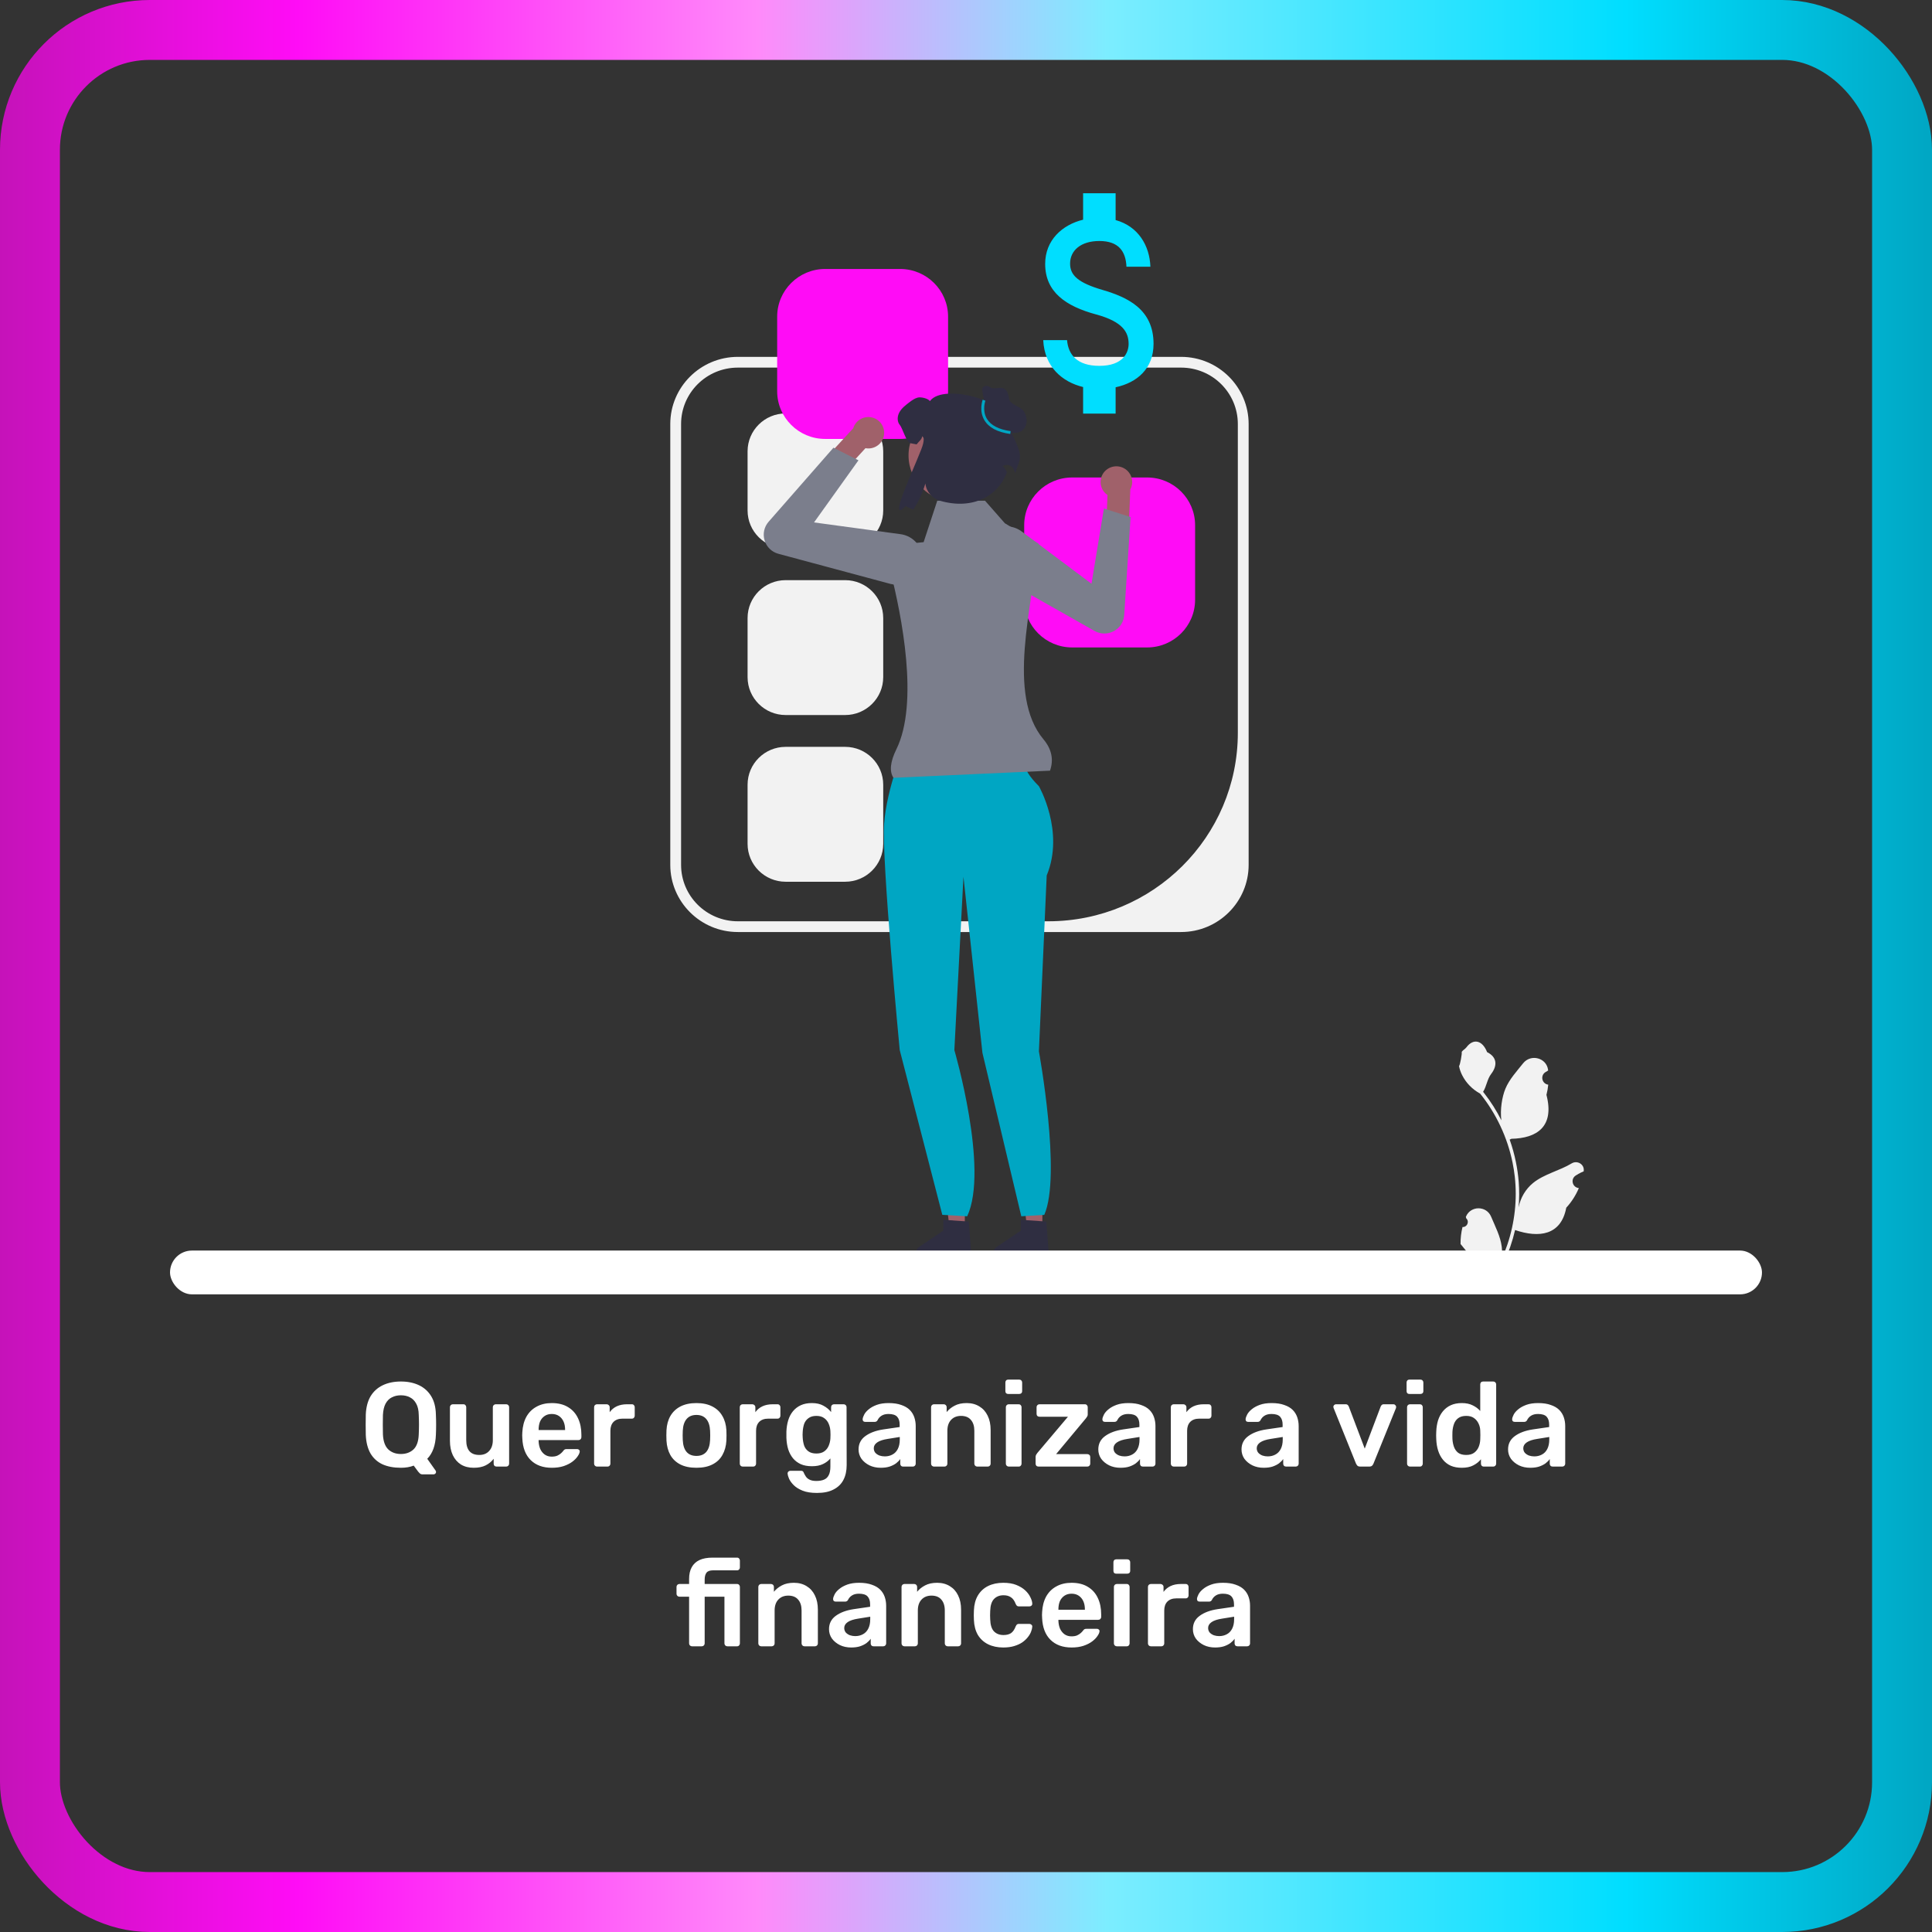 <svg width="258" height="258" viewBox="0 0 258 258" fill="none" xmlns="http://www.w3.org/2000/svg">
<rect x="0" y="0" width="258" height="258" fill="#333333" stroke="none"/>
<g clip-path="url(#clip0_2247_718)">
<path d="M157.722 124.463H98.532C93.556 124.463 89.509 120.438 89.509 115.491V56.628C89.509 51.681 93.556 47.655 98.532 47.655H157.722C162.697 47.655 166.744 51.681 166.744 56.628V115.491C166.744 120.438 162.697 124.463 157.722 124.463V124.463ZM98.532 49.091C94.346 49.091 90.952 52.465 90.952 56.628V115.491C90.952 119.653 94.346 123.028 98.532 123.028H139.993C153.97 123.028 165.301 111.76 165.301 97.86V56.628C165.301 52.465 161.907 49.091 157.722 49.091H98.532V49.091Z" fill="#F2F2F2"/>
<path d="M104.913 55.212C102.111 55.212 99.832 57.478 99.832 60.264V68.172C99.832 70.958 102.111 73.224 104.913 73.224H112.865C115.666 73.224 117.945 70.958 117.945 68.172V60.264C117.945 57.478 115.666 55.212 112.865 55.212H104.913Z" fill="#F2F2F2"/>
<path d="M104.913 77.474C102.111 77.474 99.832 79.74 99.832 82.526V90.434C99.832 93.22 102.111 95.486 104.913 95.486H112.865C115.666 95.486 117.945 93.22 117.945 90.434V82.526C117.945 79.74 115.666 77.474 112.865 77.474H104.913V77.474Z" fill="#F2F2F2"/>
<path d="M104.913 99.735C102.111 99.735 99.832 102.002 99.832 104.788V112.695C99.832 115.481 102.111 117.748 104.913 117.748H112.865C115.666 117.748 117.945 115.481 117.945 112.695V104.788C117.945 102.002 115.666 99.735 112.865 99.735H104.913Z" fill="#F2F2F2"/>
<path d="M110.186 35.919C106.656 35.919 103.784 38.774 103.784 42.284V52.249C103.784 55.759 106.656 58.615 110.186 58.615H120.205C123.735 58.615 126.607 55.759 126.607 52.249V42.284C126.607 38.774 123.735 35.919 120.205 35.919H110.186V35.919Z" fill="#FF0CF6"/>
<path d="M143.173 63.764C139.643 63.764 136.772 66.62 136.772 70.13V80.094C136.772 83.605 139.643 86.46 143.173 86.46H153.193C156.723 86.46 159.594 83.605 159.594 80.094V70.13C159.594 66.62 156.723 63.764 153.193 63.764H143.173Z" fill="#FF0CF6"/>
<path d="M128.832 164.058L126.797 164.041L125.896 156.051L128.9 156.076L128.832 164.058Z" fill="#A0616A"/>
<path d="M122.312 167.276C122.308 167.775 122.711 168.185 123.214 168.189L127.261 168.223L127.97 166.795L128.23 168.23L129.757 168.244L129.372 163.124L128.84 163.089L126.673 162.941L125.974 162.894L125.962 164.343L122.711 166.535C122.463 166.703 122.315 166.979 122.312 167.276H122.312Z" fill="#2F2E41"/>
<path d="M139.188 164.058L137.153 164.041L136.252 156.051L139.256 156.076L139.188 164.058Z" fill="#A0616A"/>
<path d="M132.668 167.276C132.664 167.775 133.068 168.185 133.571 168.189L137.618 168.223L138.326 166.795L138.587 168.23L140.114 168.244L139.728 163.124L139.197 163.089L137.03 162.941L136.331 162.894L136.318 164.343L133.067 166.535C132.82 166.703 132.671 166.979 132.668 167.276V167.276Z" fill="#2F2E41"/>
<path d="M120.844 99.46L129.095 99.719L136.912 101.446C136.912 101.446 136.13 102.397 138.736 104.988C138.736 104.988 142.21 111.034 139.778 116.907L138.736 140.4C138.736 140.4 141.775 156.961 139.453 162.231L136.384 162.422L131.192 140.591L128.661 117.08L127.445 140.227C127.445 140.227 132.097 156.115 129.159 162.422L125.836 162.231L120.15 140.227C120.15 140.227 117.718 114.834 118.065 109.997C118.413 105.16 120.844 99.46 120.844 99.46H120.844Z" fill="#00A6C3"/>
<path d="M148.553 62.337C147.425 62.628 146.747 63.773 147.039 64.894C147.173 65.408 147.488 65.826 147.898 66.103L147.898 66.106L147.738 69.96L150.704 71.325L150.94 65.394L150.92 65.394C151.177 64.939 151.266 64.388 151.124 63.843C150.832 62.721 149.68 62.047 148.553 62.337V62.337Z" fill="#A0616A"/>
<path d="M131.976 76.093C131.353 75.479 130.992 74.646 130.978 73.741C130.96 72.526 131.572 71.424 132.616 70.792C133.817 70.064 135.32 70.138 136.444 70.979L145.757 77.953L147.416 67.907L150.979 69.047L150.129 82.128C150.07 83.043 149.55 83.849 148.738 84.284C147.926 84.72 146.964 84.709 146.162 84.255L132.703 76.64C132.433 76.487 132.189 76.303 131.976 76.093V76.093Z" fill="#7B7E8C"/>
<path d="M117.776 56.719C118.371 57.715 118.042 59.002 117.04 59.594C116.581 59.865 116.061 59.941 115.575 59.851L115.573 59.853L112.958 62.702L109.885 61.595L113.916 57.217L113.93 57.232C114.07 56.728 114.397 56.275 114.884 55.987C115.886 55.395 117.18 55.723 117.776 56.719V56.719Z" fill="#A0616A"/>
<path d="M118.905 77.973L103.956 73.957C103.066 73.718 102.374 73.052 102.106 72.174C101.838 71.297 102.039 70.361 102.645 69.669L111.302 59.785L114.64 61.469L108.706 69.765L120.257 71.334C121.651 71.523 122.77 72.523 123.108 73.881C123.401 75.06 123.055 76.272 122.183 77.121C121.532 77.755 120.686 78.093 119.809 78.093C119.509 78.093 119.205 78.054 118.905 77.973H118.905Z" fill="#7B7E8C"/>
<path d="M140.218 102.916L119.313 103.87C118.739 103.003 118.894 101.699 119.698 100.066C122.734 93.902 120.429 82.241 118.878 76.168C118.442 74.465 119.611 72.771 121.369 72.596L123.341 72.4L125.162 66.869H131.544L134.191 69.877L138.683 72.591C137.866 80.967 134.381 92.796 139.345 98.728C140.431 100.025 140.739 101.428 140.218 102.916V102.916Z" fill="#7B7E8C"/>
<path d="M127.541 66.997C130.974 66.997 133.757 64.23 133.757 60.816C133.757 57.403 130.974 54.635 127.541 54.635C124.109 54.635 121.326 57.403 121.326 60.816C121.326 64.23 124.109 66.997 127.541 66.997Z" fill="#A0616A"/>
<path d="M134.575 56.86C135.439 53.725 126.015 51.036 124.183 53.561C123.928 53.202 122.987 52.984 122.555 53.094C122.124 53.204 121.76 53.479 121.406 53.746C120.919 54.118 120.414 54.504 120.115 55.039C119.814 55.572 119.767 56.298 120.173 56.761C120.494 57.129 121.058 59.083 121.541 59.18C121.877 59.248 122.161 59.303 122.404 59.343C122.621 59.028 123.175 58.632 123.135 58.251C123.463 58.467 123.343 58.847 123.277 59.235C123.057 60.527 118.1 70.531 120.939 67.583C121.22 67.748 121.568 67.902 121.969 68.043C122.648 67.023 123.207 65.821 123.574 64.564L123.577 64.587C123.703 65.68 124.506 66.576 125.569 66.882C129.831 68.11 133.278 66.308 134.464 63.059C134.03 62.183 133.841 62.278 133.88 62.252C134.422 61.889 135.167 62.126 135.4 62.733C135.468 62.913 135.531 63.065 135.585 63.18C136.203 60.983 136.938 61.3 134.575 56.86H134.575Z" fill="#2F2E41"/>
<path d="M131.634 54.585L131.199 52.372C131.163 52.185 131.128 51.984 131.212 51.814C131.321 51.595 131.599 51.505 131.842 51.539C132.084 51.574 132.265 51.794 132.507 51.837C133.345 51.984 134.454 51.161 134.754 53.245C134.88 54.114 136.274 54.205 136.739 54.951C137.205 55.697 137.262 56.773 136.627 57.382C136.119 57.869 135.304 57.925 134.645 57.676C133.986 57.428 133.457 56.926 132.995 56.396C132.533 55.867 132.114 55.294 131.581 54.835" fill="#2F2E41"/>
<path d="M134.907 57.952C133.206 57.715 132.047 57.1 131.461 56.124C130.695 54.845 131.208 53.437 131.23 53.378L131.59 53.511C131.585 53.524 131.119 54.812 131.793 55.932C132.316 56.802 133.382 57.355 134.96 57.574L134.907 57.952V57.952Z" fill="#00A6C3"/>
<path d="M195.305 163.855C195.922 163.894 196.262 163.132 195.796 162.688L195.75 162.504C195.756 162.49 195.762 162.475 195.768 162.46C196.392 160.982 198.505 160.992 199.123 162.473C199.672 163.787 200.371 165.104 200.543 166.494C200.62 167.107 200.585 167.732 200.448 168.334C201.734 165.541 202.411 162.491 202.411 159.423C202.411 158.652 202.368 157.882 202.282 157.113C202.21 156.484 202.112 155.859 201.985 155.24C201.297 151.893 199.806 148.704 197.657 146.041C196.624 145.48 195.762 144.602 195.241 143.549C195.054 143.17 194.908 142.761 194.838 142.345C194.956 142.361 195.282 140.58 195.193 140.47C195.357 140.223 195.65 140.1 195.829 139.859C196.719 138.659 197.946 138.868 198.586 140.499C199.954 141.185 199.967 142.324 199.128 143.419C198.594 144.115 198.52 145.058 198.052 145.804C198.1 145.865 198.15 145.925 198.199 145.986C199.082 147.113 199.847 148.325 200.491 149.598C200.309 148.183 200.578 146.479 201.036 145.38C201.558 144.128 202.536 143.074 203.397 141.992C204.432 140.692 206.553 141.259 206.736 142.907C206.737 142.923 206.739 142.939 206.741 142.955C206.613 143.027 206.487 143.103 206.365 143.183C205.667 143.643 205.908 144.719 206.735 144.846L206.754 144.849C206.708 145.307 206.629 145.762 206.513 146.208C207.618 150.458 205.233 152.005 201.827 152.075C201.752 152.113 201.678 152.151 201.603 152.188C201.948 153.154 202.224 154.145 202.428 155.15C202.611 156.037 202.739 156.935 202.81 157.836C202.899 158.973 202.891 160.115 202.794 161.25L202.8 161.21C203.045 159.96 203.727 158.792 204.718 157.983C206.195 156.777 208.28 156.333 209.873 155.364C210.639 154.897 211.621 155.5 211.488 156.384L211.481 156.427C211.244 156.522 211.013 156.634 210.789 156.758C210.661 156.83 210.536 156.906 210.413 156.987C209.715 157.446 209.956 158.523 210.784 158.65L210.803 158.652C210.816 158.654 210.828 158.656 210.841 158.658C210.434 159.619 209.868 160.51 209.158 161.279C208.467 164.988 205.5 165.34 202.326 164.26H202.324C201.977 165.763 201.47 167.232 200.818 168.631H195.44C195.421 168.572 195.403 168.51 195.386 168.451C195.883 168.482 196.384 168.453 196.874 168.363C196.475 167.876 196.076 167.385 195.677 166.898C195.667 166.888 195.66 166.879 195.652 166.869C195.449 166.62 195.245 166.373 195.043 166.124L195.043 166.123C195.03 165.358 195.122 164.596 195.305 163.856L195.305 163.855V163.855Z" fill="#F2F2F2"/>
<path d="M46.5 168.647C46.5 168.843 46.658 169 46.855 169H211.103C211.3 169 211.458 168.843 211.458 168.647C211.458 168.451 211.3 168.294 211.103 168.294H46.855C46.658 168.294 46.5 168.451 46.5 168.647Z" fill="#CCCCCC"/>
<path d="M147.243 38.721C143.958 37.757 142.901 36.76 142.901 35.207C142.901 33.425 144.363 32.183 146.809 32.183C149.385 32.183 150.34 33.572 150.427 35.615H153.625C153.524 32.804 152.004 30.221 148.98 29.387V25.808H144.638V29.338C141.831 30.025 139.573 32.084 139.573 35.239C139.573 39.015 142.337 40.895 146.375 41.99C149.993 42.971 150.716 44.41 150.716 45.93C150.716 47.058 150.007 48.856 146.809 48.856C143.828 48.856 142.655 47.352 142.496 45.423H139.312C139.486 49.003 141.86 51.013 144.638 51.684V55.231H148.98V51.716C151.802 51.111 154.045 49.264 154.045 45.913C154.045 41.271 150.528 39.685 147.243 38.721Z" fill="#00DEFF"/>
</g>
<rect x="22.705" y="167" width="212.589" height="5.847" rx="2.924" fill="white"/>
<path d="M56.416 196.887C56.267 196.887 56.144 196.839 56.048 196.743C55.963 196.658 55.894 196.583 55.84 196.519L55.248 195.719C54.747 195.911 54.176 196.007 53.536 196.007C52.587 196.007 51.766 195.853 51.072 195.543C50.39 195.223 49.856 194.738 49.472 194.087C49.099 193.426 48.891 192.605 48.848 191.623C48.838 191.165 48.832 190.711 48.832 190.263C48.832 189.815 48.838 189.357 48.848 188.887C48.891 187.917 49.104 187.106 49.488 186.455C49.883 185.805 50.427 185.314 51.12 184.983C51.814 184.653 52.619 184.487 53.536 184.487C54.454 184.487 55.259 184.653 55.952 184.983C56.646 185.314 57.19 185.805 57.584 186.455C57.979 187.106 58.187 187.917 58.208 188.887C58.23 189.357 58.24 189.815 58.24 190.263C58.24 190.711 58.23 191.165 58.208 191.623C58.155 193.021 57.771 194.082 57.056 194.807L58.176 196.391C58.187 196.402 58.198 196.418 58.208 196.439C58.219 196.471 58.224 196.509 58.224 196.551C58.235 196.647 58.203 196.727 58.128 196.791C58.064 196.855 57.99 196.887 57.904 196.887H56.416ZM53.536 194.167C54.219 194.167 54.779 193.965 55.216 193.559C55.654 193.143 55.888 192.471 55.92 191.543C55.942 191.074 55.952 190.642 55.952 190.247C55.952 189.842 55.942 189.41 55.92 188.951C55.91 188.333 55.798 187.831 55.584 187.447C55.371 187.053 55.088 186.77 54.736 186.599C54.395 186.418 53.995 186.327 53.536 186.327C53.088 186.327 52.688 186.418 52.336 186.599C51.984 186.77 51.702 187.053 51.488 187.447C51.286 187.831 51.168 188.333 51.136 188.951C51.126 189.41 51.12 189.842 51.12 190.247C51.12 190.642 51.126 191.074 51.136 191.543C51.179 192.471 51.419 193.143 51.856 193.559C52.294 193.965 52.854 194.167 53.536 194.167ZM63.253 196.007C62.603 196.007 62.037 195.863 61.557 195.575C61.088 195.277 60.725 194.861 60.469 194.327C60.213 193.783 60.085 193.143 60.085 192.407V187.911C60.085 187.805 60.123 187.714 60.197 187.639C60.272 187.565 60.363 187.527 60.469 187.527H61.877C61.995 187.527 62.085 187.565 62.149 187.639C62.224 187.714 62.261 187.805 62.261 187.911V192.311C62.261 193.634 62.843 194.295 64.005 194.295C64.56 194.295 64.997 194.119 65.317 193.767C65.648 193.415 65.813 192.93 65.813 192.311V187.911C65.813 187.805 65.851 187.714 65.925 187.639C66 187.565 66.091 187.527 66.197 187.527H67.605C67.712 187.527 67.803 187.565 67.877 187.639C67.952 187.714 67.989 187.805 67.989 187.911V195.463C67.989 195.57 67.952 195.661 67.877 195.735C67.803 195.81 67.712 195.847 67.605 195.847H66.309C66.192 195.847 66.096 195.81 66.021 195.735C65.957 195.661 65.925 195.57 65.925 195.463V194.807C65.637 195.181 65.28 195.474 64.853 195.687C64.427 195.901 63.893 196.007 63.253 196.007ZM73.687 196.007C72.503 196.007 71.564 195.666 70.871 194.983C70.177 194.301 69.804 193.33 69.751 192.071C69.74 191.965 69.735 191.831 69.735 191.671C69.735 191.501 69.74 191.367 69.751 191.271C69.793 190.471 69.975 189.778 70.295 189.191C70.626 188.605 71.079 188.157 71.655 187.847C72.231 187.527 72.908 187.367 73.687 187.367C74.551 187.367 75.276 187.549 75.863 187.911C76.45 188.263 76.892 188.759 77.191 189.399C77.49 190.029 77.639 190.759 77.639 191.591V191.927C77.639 192.034 77.602 192.125 77.527 192.199C77.452 192.274 77.356 192.311 77.239 192.311H71.927C71.927 192.311 71.927 192.327 71.927 192.359C71.927 192.391 71.927 192.418 71.927 192.439C71.938 192.813 72.007 193.159 72.135 193.479C72.273 193.789 72.471 194.039 72.727 194.231C72.993 194.423 73.308 194.519 73.671 194.519C73.969 194.519 74.22 194.477 74.423 194.391C74.626 194.295 74.791 194.189 74.919 194.071C75.047 193.954 75.138 193.858 75.191 193.783C75.287 193.655 75.362 193.581 75.415 193.559C75.479 193.527 75.57 193.511 75.687 193.511H77.063C77.169 193.511 77.255 193.543 77.319 193.607C77.394 193.671 77.425 193.751 77.415 193.847C77.404 194.018 77.314 194.226 77.143 194.471C76.983 194.717 76.748 194.957 76.439 195.191C76.129 195.426 75.74 195.623 75.271 195.783C74.812 195.933 74.284 196.007 73.687 196.007ZM71.927 190.967H75.463V190.919C75.463 190.503 75.394 190.141 75.255 189.831C75.116 189.522 74.913 189.277 74.647 189.095C74.38 188.914 74.06 188.823 73.687 188.823C73.314 188.823 72.993 188.914 72.727 189.095C72.46 189.277 72.257 189.522 72.119 189.831C71.991 190.141 71.927 190.503 71.927 190.919V190.967ZM79.721 195.847C79.615 195.847 79.524 195.81 79.449 195.735C79.375 195.661 79.337 195.57 79.337 195.463V187.927C79.337 187.81 79.375 187.714 79.449 187.639C79.524 187.565 79.615 187.527 79.721 187.527H81.017C81.124 187.527 81.215 187.565 81.289 187.639C81.375 187.714 81.417 187.81 81.417 187.927V188.583C81.663 188.242 81.977 187.981 82.361 187.799C82.756 187.618 83.209 187.527 83.721 187.527H84.377C84.495 187.527 84.585 187.565 84.649 187.639C84.724 187.714 84.761 187.805 84.761 187.911V189.063C84.761 189.17 84.724 189.261 84.649 189.335C84.585 189.41 84.495 189.447 84.377 189.447H83.129C82.617 189.447 82.217 189.591 81.929 189.879C81.652 190.167 81.513 190.562 81.513 191.063V195.463C81.513 195.57 81.476 195.661 81.401 195.735C81.327 195.81 81.231 195.847 81.113 195.847H79.721ZM93.002 196.007C92.148 196.007 91.428 195.858 90.842 195.559C90.266 195.261 89.823 194.839 89.514 194.295C89.215 193.751 89.044 193.117 89.002 192.391C88.991 192.199 88.986 191.965 88.986 191.687C88.986 191.41 88.991 191.175 89.002 190.983C89.044 190.247 89.22 189.613 89.53 189.079C89.85 188.535 90.298 188.114 90.874 187.815C91.46 187.517 92.17 187.367 93.002 187.367C93.834 187.367 94.538 187.517 95.114 187.815C95.7 188.114 96.148 188.535 96.458 189.079C96.778 189.613 96.959 190.247 97.002 190.983C97.012 191.175 97.018 191.41 97.018 191.687C97.018 191.965 97.012 192.199 97.002 192.391C96.959 193.117 96.783 193.751 96.474 194.295C96.175 194.839 95.732 195.261 95.146 195.559C94.57 195.858 93.855 196.007 93.002 196.007ZM93.002 194.423C93.567 194.423 94.004 194.247 94.314 193.895C94.623 193.533 94.794 193.005 94.826 192.311C94.836 192.151 94.842 191.943 94.842 191.687C94.842 191.431 94.836 191.223 94.826 191.063C94.794 190.381 94.623 189.858 94.314 189.495C94.004 189.133 93.567 188.951 93.002 188.951C92.436 188.951 91.999 189.133 91.69 189.495C91.38 189.858 91.21 190.381 91.178 191.063C91.167 191.223 91.162 191.431 91.162 191.687C91.162 191.943 91.167 192.151 91.178 192.311C91.21 193.005 91.38 193.533 91.69 193.895C91.999 194.247 92.436 194.423 93.002 194.423ZM99.174 195.847C99.068 195.847 98.977 195.81 98.902 195.735C98.828 195.661 98.79 195.57 98.79 195.463V187.927C98.79 187.81 98.828 187.714 98.902 187.639C98.977 187.565 99.068 187.527 99.174 187.527H100.47C100.577 187.527 100.668 187.565 100.742 187.639C100.828 187.714 100.87 187.81 100.87 187.927V188.583C101.116 188.242 101.43 187.981 101.814 187.799C102.209 187.618 102.662 187.527 103.174 187.527H103.83C103.948 187.527 104.038 187.565 104.102 187.639C104.177 187.714 104.214 187.805 104.214 187.911V189.063C104.214 189.17 104.177 189.261 104.102 189.335C104.038 189.41 103.948 189.447 103.83 189.447H102.582C102.07 189.447 101.67 189.591 101.382 189.879C101.105 190.167 100.966 190.562 100.966 191.063V195.463C100.966 195.57 100.929 195.661 100.854 195.735C100.78 195.81 100.684 195.847 100.566 195.847H99.174ZM109.097 199.367C108.319 199.367 107.679 199.266 107.177 199.063C106.676 198.861 106.281 198.615 105.993 198.327C105.705 198.039 105.497 197.751 105.369 197.463C105.252 197.186 105.188 196.967 105.177 196.807C105.167 196.701 105.199 196.605 105.273 196.519C105.359 196.445 105.455 196.407 105.561 196.407H106.953C107.06 196.407 107.145 196.429 107.209 196.471C107.273 196.525 107.327 196.615 107.369 196.743C107.433 196.882 107.519 197.031 107.625 197.191C107.732 197.351 107.892 197.485 108.105 197.591C108.329 197.709 108.633 197.767 109.017 197.767C109.423 197.767 109.764 197.709 110.041 197.591C110.319 197.474 110.527 197.277 110.665 196.999C110.815 196.722 110.889 196.338 110.889 195.847V194.759C110.633 195.069 110.303 195.319 109.897 195.511C109.503 195.703 109.012 195.799 108.425 195.799C107.849 195.799 107.353 195.709 106.937 195.527C106.521 195.335 106.175 195.074 105.897 194.743C105.62 194.402 105.407 194.002 105.257 193.543C105.119 193.085 105.039 192.578 105.017 192.023C105.007 191.735 105.007 191.447 105.017 191.159C105.039 190.626 105.119 190.13 105.257 189.671C105.396 189.213 105.604 188.813 105.881 188.471C106.169 188.119 106.521 187.847 106.937 187.655C107.353 187.463 107.849 187.367 108.425 187.367C109.033 187.367 109.545 187.485 109.961 187.719C110.377 187.943 110.719 188.226 110.985 188.567V187.927C110.985 187.81 111.023 187.714 111.097 187.639C111.172 187.565 111.263 187.527 111.369 187.527H112.665C112.772 187.527 112.863 187.565 112.937 187.639C113.012 187.714 113.049 187.81 113.049 187.927L113.065 195.639C113.065 196.407 112.921 197.069 112.633 197.623C112.345 198.178 111.908 198.605 111.321 198.903C110.745 199.213 110.004 199.367 109.097 199.367ZM109.017 194.103C109.455 194.103 109.807 194.007 110.073 193.815C110.34 193.623 110.537 193.373 110.665 193.063C110.793 192.754 110.868 192.439 110.889 192.119C110.9 191.981 110.905 191.805 110.905 191.591C110.905 191.378 110.9 191.207 110.889 191.079C110.868 190.749 110.793 190.434 110.665 190.135C110.537 189.826 110.34 189.575 110.073 189.383C109.807 189.181 109.455 189.079 109.017 189.079C108.58 189.079 108.228 189.181 107.961 189.383C107.695 189.575 107.503 189.831 107.385 190.151C107.279 190.471 107.215 190.823 107.193 191.207C107.172 191.463 107.172 191.725 107.193 191.991C107.215 192.365 107.279 192.717 107.385 193.047C107.503 193.367 107.695 193.623 107.961 193.815C108.228 194.007 108.58 194.103 109.017 194.103ZM117.613 196.007C117.058 196.007 116.557 195.901 116.109 195.687C115.661 195.463 115.303 195.17 115.037 194.807C114.781 194.434 114.653 194.018 114.653 193.559C114.653 192.813 114.951 192.221 115.549 191.783C116.157 191.335 116.957 191.037 117.949 190.887L120.141 190.567V190.231C120.141 189.783 120.029 189.437 119.805 189.191C119.581 188.946 119.197 188.823 118.653 188.823C118.269 188.823 117.954 188.903 117.709 189.063C117.474 189.213 117.298 189.415 117.181 189.671C117.095 189.81 116.973 189.879 116.813 189.879H115.549C115.431 189.879 115.341 189.847 115.277 189.783C115.223 189.719 115.197 189.634 115.197 189.527C115.207 189.357 115.277 189.149 115.405 188.903C115.533 188.658 115.735 188.423 116.013 188.199C116.29 187.965 116.647 187.767 117.085 187.607C117.522 187.447 118.05 187.367 118.669 187.367C119.341 187.367 119.906 187.453 120.365 187.623C120.834 187.783 121.207 188.002 121.485 188.279C121.762 188.557 121.965 188.882 122.093 189.255C122.221 189.629 122.285 190.023 122.285 190.439V195.463C122.285 195.57 122.247 195.661 122.173 195.735C122.098 195.81 122.007 195.847 121.901 195.847H120.605C120.487 195.847 120.391 195.81 120.317 195.735C120.253 195.661 120.221 195.57 120.221 195.463V194.839C120.082 195.042 119.895 195.234 119.661 195.415C119.426 195.586 119.138 195.73 118.797 195.847C118.466 195.954 118.071 196.007 117.613 196.007ZM118.157 194.487C118.53 194.487 118.866 194.407 119.165 194.247C119.474 194.087 119.714 193.842 119.885 193.511C120.066 193.17 120.157 192.743 120.157 192.231V191.895L118.557 192.151C117.927 192.247 117.458 192.402 117.149 192.615C116.839 192.829 116.685 193.09 116.685 193.399C116.685 193.634 116.754 193.837 116.893 194.007C117.042 194.167 117.229 194.29 117.453 194.375C117.677 194.45 117.911 194.487 118.157 194.487ZM124.721 195.847C124.615 195.847 124.524 195.81 124.449 195.735C124.375 195.661 124.337 195.57 124.337 195.463V187.911C124.337 187.805 124.375 187.714 124.449 187.639C124.524 187.565 124.615 187.527 124.721 187.527H126.033C126.14 187.527 126.231 187.565 126.305 187.639C126.38 187.714 126.417 187.805 126.417 187.911V188.567C126.695 188.226 127.047 187.943 127.473 187.719C127.911 187.485 128.449 187.367 129.089 187.367C129.74 187.367 130.305 187.517 130.785 187.815C131.265 188.103 131.633 188.514 131.889 189.047C132.156 189.581 132.289 190.221 132.289 190.967V195.463C132.289 195.57 132.252 195.661 132.177 195.735C132.103 195.81 132.012 195.847 131.905 195.847H130.497C130.391 195.847 130.3 195.81 130.225 195.735C130.151 195.661 130.113 195.57 130.113 195.463V191.063C130.113 190.445 129.959 189.959 129.649 189.607C129.351 189.255 128.913 189.079 128.337 189.079C127.783 189.079 127.34 189.255 127.009 189.607C126.679 189.959 126.513 190.445 126.513 191.063V195.463C126.513 195.57 126.476 195.661 126.401 195.735C126.327 195.81 126.236 195.847 126.129 195.847H124.721ZM134.706 195.847C134.599 195.847 134.508 195.81 134.434 195.735C134.359 195.661 134.322 195.57 134.322 195.463V187.911C134.322 187.805 134.359 187.714 134.434 187.639C134.508 187.565 134.599 187.527 134.706 187.527H136.034C136.151 187.527 136.242 187.565 136.306 187.639C136.38 187.714 136.418 187.805 136.418 187.911V195.463C136.418 195.57 136.38 195.661 136.306 195.735C136.242 195.81 136.151 195.847 136.034 195.847H134.706ZM134.642 186.151C134.524 186.151 134.428 186.119 134.354 186.055C134.29 185.981 134.258 185.885 134.258 185.767V184.615C134.258 184.509 134.29 184.418 134.354 184.343C134.428 184.269 134.524 184.231 134.642 184.231H136.098C136.215 184.231 136.311 184.269 136.386 184.343C136.46 184.418 136.498 184.509 136.498 184.615V185.767C136.498 185.885 136.46 185.981 136.386 186.055C136.311 186.119 136.215 186.151 136.098 186.151H134.642ZM138.68 195.847C138.563 195.847 138.467 195.81 138.392 195.735C138.328 195.661 138.296 195.57 138.296 195.463V194.551C138.296 194.455 138.318 194.365 138.36 194.279C138.414 194.183 138.467 194.103 138.52 194.039L142.616 189.191H138.808C138.702 189.191 138.611 189.159 138.536 189.095C138.462 189.021 138.424 188.925 138.424 188.807V187.911C138.424 187.805 138.462 187.714 138.536 187.639C138.611 187.565 138.702 187.527 138.808 187.527H144.872C144.99 187.527 145.08 187.565 145.144 187.639C145.219 187.714 145.256 187.805 145.256 187.911V188.887C145.256 188.983 145.235 189.069 145.192 189.143C145.15 189.218 145.096 189.298 145.032 189.383L141.032 194.183H145.208C145.315 194.183 145.406 194.221 145.48 194.295C145.555 194.359 145.592 194.45 145.592 194.567V195.463C145.592 195.57 145.555 195.661 145.48 195.735C145.406 195.81 145.315 195.847 145.208 195.847H138.68ZM149.628 196.007C149.074 196.007 148.572 195.901 148.124 195.687C147.676 195.463 147.319 195.17 147.052 194.807C146.796 194.434 146.668 194.018 146.668 193.559C146.668 192.813 146.967 192.221 147.564 191.783C148.172 191.335 148.972 191.037 149.964 190.887L152.156 190.567V190.231C152.156 189.783 152.044 189.437 151.82 189.191C151.596 188.946 151.212 188.823 150.668 188.823C150.284 188.823 149.97 188.903 149.724 189.063C149.49 189.213 149.314 189.415 149.196 189.671C149.111 189.81 148.988 189.879 148.828 189.879H147.564C147.447 189.879 147.356 189.847 147.292 189.783C147.239 189.719 147.212 189.634 147.212 189.527C147.223 189.357 147.292 189.149 147.42 188.903C147.548 188.658 147.751 188.423 148.028 188.199C148.306 187.965 148.663 187.767 149.1 187.607C149.538 187.447 150.066 187.367 150.684 187.367C151.356 187.367 151.922 187.453 152.38 187.623C152.85 187.783 153.223 188.002 153.5 188.279C153.778 188.557 153.98 188.882 154.108 189.255C154.236 189.629 154.3 190.023 154.3 190.439V195.463C154.3 195.57 154.263 195.661 154.188 195.735C154.114 195.81 154.023 195.847 153.916 195.847H152.62C152.503 195.847 152.407 195.81 152.332 195.735C152.268 195.661 152.236 195.57 152.236 195.463V194.839C152.098 195.042 151.911 195.234 151.676 195.415C151.442 195.586 151.154 195.73 150.812 195.847C150.482 195.954 150.087 196.007 149.628 196.007ZM150.172 194.487C150.546 194.487 150.882 194.407 151.18 194.247C151.49 194.087 151.73 193.842 151.9 193.511C152.082 193.17 152.172 192.743 152.172 192.231V191.895L150.572 192.151C149.943 192.247 149.474 192.402 149.164 192.615C148.855 192.829 148.7 193.09 148.7 193.399C148.7 193.634 148.77 193.837 148.908 194.007C149.058 194.167 149.244 194.29 149.468 194.375C149.692 194.45 149.927 194.487 150.172 194.487ZM156.737 195.847C156.63 195.847 156.54 195.81 156.465 195.735C156.39 195.661 156.353 195.57 156.353 195.463V187.927C156.353 187.81 156.39 187.714 156.465 187.639C156.54 187.565 156.63 187.527 156.737 187.527H158.033C158.14 187.527 158.23 187.565 158.305 187.639C158.39 187.714 158.433 187.81 158.433 187.927V188.583C158.678 188.242 158.993 187.981 159.377 187.799C159.772 187.618 160.225 187.527 160.737 187.527H161.393C161.51 187.527 161.601 187.565 161.665 187.639C161.74 187.714 161.777 187.805 161.777 187.911V189.063C161.777 189.17 161.74 189.261 161.665 189.335C161.601 189.41 161.51 189.447 161.393 189.447H160.145C159.633 189.447 159.233 189.591 158.945 189.879C158.668 190.167 158.529 190.562 158.529 191.063V195.463C158.529 195.57 158.492 195.661 158.417 195.735C158.342 195.81 158.246 195.847 158.129 195.847H156.737ZM168.753 196.007C168.199 196.007 167.697 195.901 167.249 195.687C166.801 195.463 166.444 195.17 166.177 194.807C165.921 194.434 165.793 194.018 165.793 193.559C165.793 192.813 166.092 192.221 166.689 191.783C167.297 191.335 168.097 191.037 169.089 190.887L171.281 190.567V190.231C171.281 189.783 171.169 189.437 170.945 189.191C170.721 188.946 170.337 188.823 169.793 188.823C169.409 188.823 169.095 188.903 168.849 189.063C168.615 189.213 168.439 189.415 168.321 189.671C168.236 189.81 168.113 189.879 167.953 189.879H166.689C166.572 189.879 166.481 189.847 166.417 189.783C166.364 189.719 166.337 189.634 166.337 189.527C166.348 189.357 166.417 189.149 166.545 188.903C166.673 188.658 166.876 188.423 167.153 188.199C167.431 187.965 167.788 187.767 168.225 187.607C168.663 187.447 169.191 187.367 169.809 187.367C170.481 187.367 171.047 187.453 171.505 187.623C171.975 187.783 172.348 188.002 172.625 188.279C172.903 188.557 173.105 188.882 173.233 189.255C173.361 189.629 173.425 190.023 173.425 190.439V195.463C173.425 195.57 173.388 195.661 173.313 195.735C173.239 195.81 173.148 195.847 173.041 195.847H171.745C171.628 195.847 171.532 195.81 171.457 195.735C171.393 195.661 171.361 195.57 171.361 195.463V194.839C171.223 195.042 171.036 195.234 170.801 195.415C170.567 195.586 170.279 195.73 169.937 195.847C169.607 195.954 169.212 196.007 168.753 196.007ZM169.297 194.487C169.671 194.487 170.007 194.407 170.305 194.247C170.615 194.087 170.855 193.842 171.025 193.511C171.207 193.17 171.297 192.743 171.297 192.231V191.895L169.697 192.151C169.068 192.247 168.599 192.402 168.289 192.615C167.98 192.829 167.825 193.09 167.825 193.399C167.825 193.634 167.895 193.837 168.033 194.007C168.183 194.167 168.369 194.29 168.593 194.375C168.817 194.45 169.052 194.487 169.297 194.487ZM181.656 195.847C181.486 195.847 181.358 195.81 181.272 195.735C181.198 195.65 181.134 195.554 181.08 195.447L178.088 188.023C178.067 187.97 178.056 187.922 178.056 187.879C178.056 187.783 178.088 187.703 178.152 187.639C178.227 187.565 178.312 187.527 178.408 187.527H179.704C179.832 187.527 179.928 187.565 179.992 187.639C180.056 187.703 180.099 187.767 180.12 187.831L182.248 193.447L184.376 187.831C184.398 187.767 184.44 187.703 184.504 187.639C184.568 187.565 184.664 187.527 184.792 187.527H186.104C186.19 187.527 186.264 187.565 186.328 187.639C186.403 187.703 186.44 187.783 186.44 187.879C186.44 187.922 186.435 187.97 186.424 188.023L183.416 195.447C183.374 195.554 183.31 195.65 183.224 195.735C183.139 195.81 183.011 195.847 182.84 195.847H181.656ZM188.284 195.847C188.177 195.847 188.086 195.81 188.012 195.735C187.937 195.661 187.9 195.57 187.9 195.463V187.911C187.9 187.805 187.937 187.714 188.012 187.639C188.086 187.565 188.177 187.527 188.284 187.527H189.612C189.729 187.527 189.82 187.565 189.884 187.639C189.958 187.714 189.996 187.805 189.996 187.911V195.463C189.996 195.57 189.958 195.661 189.884 195.735C189.82 195.81 189.729 195.847 189.612 195.847H188.284ZM188.22 186.151C188.102 186.151 188.006 186.119 187.932 186.055C187.868 185.981 187.836 185.885 187.836 185.767V184.615C187.836 184.509 187.868 184.418 187.932 184.343C188.006 184.269 188.102 184.231 188.22 184.231H189.676C189.793 184.231 189.889 184.269 189.964 184.343C190.038 184.418 190.076 184.509 190.076 184.615V185.767C190.076 185.885 190.038 185.981 189.964 186.055C189.889 186.119 189.793 186.151 189.676 186.151H188.22ZM195.207 196.007C194.652 196.007 194.161 195.917 193.735 195.735C193.319 195.543 192.972 195.277 192.695 194.935C192.417 194.594 192.204 194.194 192.055 193.735C191.905 193.266 191.82 192.754 191.799 192.199C191.788 192.007 191.783 191.837 191.783 191.687C191.783 191.527 191.788 191.351 191.799 191.159C191.82 190.626 191.9 190.13 192.039 189.671C192.188 189.213 192.401 188.813 192.679 188.471C192.967 188.119 193.319 187.847 193.735 187.655C194.161 187.463 194.652 187.367 195.207 187.367C195.783 187.367 196.268 187.469 196.663 187.671C197.068 187.863 197.404 188.114 197.671 188.423V184.871C197.671 184.765 197.703 184.674 197.767 184.599C197.841 184.525 197.937 184.487 198.055 184.487H199.415C199.521 184.487 199.612 184.525 199.687 184.599C199.761 184.674 199.799 184.765 199.799 184.871V195.463C199.799 195.57 199.761 195.661 199.687 195.735C199.612 195.81 199.521 195.847 199.415 195.847H198.151C198.033 195.847 197.937 195.81 197.863 195.735C197.799 195.661 197.767 195.57 197.767 195.463V194.871C197.5 195.202 197.159 195.474 196.743 195.687C196.337 195.901 195.825 196.007 195.207 196.007ZM195.799 194.295C196.247 194.295 196.604 194.194 196.871 193.991C197.137 193.789 197.335 193.533 197.463 193.223C197.591 192.903 197.66 192.578 197.671 192.247C197.681 192.055 197.687 191.853 197.687 191.639C197.687 191.415 197.681 191.207 197.671 191.015C197.66 190.695 197.585 190.391 197.447 190.103C197.308 189.805 197.105 189.559 196.839 189.367C196.572 189.175 196.225 189.079 195.799 189.079C195.351 189.079 194.993 189.181 194.727 189.383C194.471 189.575 194.284 189.831 194.167 190.151C194.049 190.471 193.98 190.823 193.959 191.207C193.948 191.527 193.948 191.847 193.959 192.167C193.98 192.551 194.049 192.903 194.167 193.223C194.284 193.543 194.471 193.805 194.727 194.007C194.993 194.199 195.351 194.295 195.799 194.295ZM204.347 196.007C203.792 196.007 203.291 195.901 202.843 195.687C202.395 195.463 202.038 195.17 201.771 194.807C201.515 194.434 201.387 194.018 201.387 193.559C201.387 192.813 201.686 192.221 202.283 191.783C202.891 191.335 203.691 191.037 204.683 190.887L206.875 190.567V190.231C206.875 189.783 206.763 189.437 206.539 189.191C206.315 188.946 205.931 188.823 205.387 188.823C205.003 188.823 204.688 188.903 204.443 189.063C204.208 189.213 204.032 189.415 203.915 189.671C203.83 189.81 203.707 189.879 203.547 189.879H202.283C202.166 189.879 202.075 189.847 202.011 189.783C201.958 189.719 201.931 189.634 201.931 189.527C201.942 189.357 202.011 189.149 202.139 188.903C202.267 188.658 202.47 188.423 202.747 188.199C203.024 187.965 203.382 187.767 203.819 187.607C204.256 187.447 204.784 187.367 205.403 187.367C206.075 187.367 206.64 187.453 207.099 187.623C207.568 187.783 207.942 188.002 208.219 188.279C208.496 188.557 208.699 188.882 208.827 189.255C208.955 189.629 209.019 190.023 209.019 190.439V195.463C209.019 195.57 208.982 195.661 208.907 195.735C208.832 195.81 208.742 195.847 208.635 195.847H207.339C207.222 195.847 207.126 195.81 207.051 195.735C206.987 195.661 206.955 195.57 206.955 195.463V194.839C206.816 195.042 206.63 195.234 206.395 195.415C206.16 195.586 205.872 195.73 205.531 195.847C205.2 195.954 204.806 196.007 204.347 196.007ZM204.891 194.487C205.264 194.487 205.6 194.407 205.899 194.247C206.208 194.087 206.448 193.842 206.619 193.511C206.8 193.17 206.891 192.743 206.891 192.231V191.895L205.291 192.151C204.662 192.247 204.192 192.402 203.883 192.615C203.574 192.829 203.419 193.09 203.419 193.399C203.419 193.634 203.488 193.837 203.627 194.007C203.776 194.167 203.963 194.29 204.187 194.375C204.411 194.45 204.646 194.487 204.891 194.487ZM92.406 219.847C92.3 219.847 92.209 219.81 92.134 219.735C92.06 219.661 92.022 219.57 92.022 219.463V213.223H90.726C90.62 213.223 90.529 213.186 90.454 213.111C90.38 213.037 90.342 212.946 90.342 212.839V211.911C90.342 211.805 90.38 211.714 90.454 211.639C90.529 211.565 90.62 211.527 90.726 211.527H92.022V210.871C92.022 210.231 92.14 209.703 92.374 209.287C92.609 208.861 92.956 208.541 93.414 208.327C93.873 208.114 94.454 208.007 95.158 208.007H98.422C98.54 208.007 98.63 208.045 98.694 208.119C98.769 208.194 98.806 208.285 98.806 208.391V209.319C98.806 209.426 98.769 209.517 98.694 209.591C98.63 209.666 98.54 209.703 98.422 209.703H95.222C94.796 209.703 94.502 209.81 94.342 210.023C94.182 210.237 94.102 210.546 94.102 210.951V211.527H98.422C98.54 211.527 98.63 211.565 98.694 211.639C98.769 211.714 98.806 211.805 98.806 211.911V219.463C98.806 219.57 98.769 219.661 98.694 219.735C98.63 219.81 98.54 219.847 98.422 219.847H97.126C97.02 219.847 96.929 219.81 96.854 219.735C96.78 219.661 96.742 219.57 96.742 219.463V213.223H94.102V219.463C94.102 219.57 94.065 219.661 93.99 219.735C93.916 219.81 93.825 219.847 93.718 219.847H92.406ZM101.651 219.847C101.544 219.847 101.454 219.81 101.379 219.735C101.304 219.661 101.267 219.57 101.267 219.463V211.911C101.267 211.805 101.304 211.714 101.379 211.639C101.454 211.565 101.544 211.527 101.651 211.527H102.963C103.07 211.527 103.16 211.565 103.235 211.639C103.31 211.714 103.347 211.805 103.347 211.911V212.567C103.624 212.226 103.976 211.943 104.403 211.719C104.84 211.485 105.379 211.367 106.019 211.367C106.67 211.367 107.235 211.517 107.715 211.815C108.195 212.103 108.563 212.514 108.819 213.047C109.086 213.581 109.219 214.221 109.219 214.967V219.463C109.219 219.57 109.182 219.661 109.107 219.735C109.032 219.81 108.942 219.847 108.835 219.847H107.427C107.32 219.847 107.23 219.81 107.155 219.735C107.08 219.661 107.043 219.57 107.043 219.463V215.063C107.043 214.445 106.888 213.959 106.579 213.607C106.28 213.255 105.843 213.079 105.267 213.079C104.712 213.079 104.27 213.255 103.939 213.607C103.608 213.959 103.443 214.445 103.443 215.063V219.463C103.443 219.57 103.406 219.661 103.331 219.735C103.256 219.81 103.166 219.847 103.059 219.847H101.651ZM113.667 220.007C113.113 220.007 112.611 219.901 112.163 219.687C111.715 219.463 111.358 219.17 111.091 218.807C110.835 218.434 110.707 218.018 110.707 217.559C110.707 216.813 111.006 216.221 111.603 215.783C112.211 215.335 113.011 215.037 114.003 214.887L116.195 214.567V214.231C116.195 213.783 116.083 213.437 115.859 213.191C115.635 212.946 115.251 212.823 114.707 212.823C114.323 212.823 114.009 212.903 113.763 213.063C113.529 213.213 113.353 213.415 113.235 213.671C113.15 213.81 113.027 213.879 112.867 213.879H111.603C111.486 213.879 111.395 213.847 111.331 213.783C111.278 213.719 111.251 213.634 111.251 213.527C111.262 213.357 111.331 213.149 111.459 212.903C111.587 212.658 111.79 212.423 112.067 212.199C112.345 211.965 112.702 211.767 113.139 211.607C113.577 211.447 114.105 211.367 114.723 211.367C115.395 211.367 115.961 211.453 116.419 211.623C116.889 211.783 117.262 212.002 117.539 212.279C117.817 212.557 118.019 212.882 118.147 213.255C118.275 213.629 118.339 214.023 118.339 214.439V219.463C118.339 219.57 118.302 219.661 118.227 219.735C118.153 219.81 118.062 219.847 117.955 219.847H116.659C116.542 219.847 116.446 219.81 116.371 219.735C116.307 219.661 116.275 219.57 116.275 219.463V218.839C116.137 219.042 115.95 219.234 115.715 219.415C115.481 219.586 115.193 219.73 114.851 219.847C114.521 219.954 114.126 220.007 113.667 220.007ZM114.211 218.487C114.585 218.487 114.921 218.407 115.219 218.247C115.529 218.087 115.769 217.842 115.939 217.511C116.121 217.17 116.211 216.743 116.211 216.231V215.895L114.611 216.151C113.982 216.247 113.513 216.402 113.203 216.615C112.894 216.829 112.739 217.09 112.739 217.399C112.739 217.634 112.809 217.837 112.947 218.007C113.097 218.167 113.283 218.29 113.507 218.375C113.731 218.45 113.966 218.487 114.211 218.487ZM120.776 219.847C120.669 219.847 120.579 219.81 120.504 219.735C120.429 219.661 120.392 219.57 120.392 219.463V211.911C120.392 211.805 120.429 211.714 120.504 211.639C120.579 211.565 120.669 211.527 120.776 211.527H122.088C122.195 211.527 122.285 211.565 122.36 211.639C122.435 211.714 122.472 211.805 122.472 211.911V212.567C122.749 212.226 123.101 211.943 123.528 211.719C123.965 211.485 124.504 211.367 125.144 211.367C125.795 211.367 126.36 211.517 126.84 211.815C127.32 212.103 127.688 212.514 127.944 213.047C128.211 213.581 128.344 214.221 128.344 214.967V219.463C128.344 219.57 128.307 219.661 128.232 219.735C128.157 219.81 128.067 219.847 127.96 219.847H126.552C126.445 219.847 126.355 219.81 126.28 219.735C126.205 219.661 126.168 219.57 126.168 219.463V215.063C126.168 214.445 126.013 213.959 125.704 213.607C125.405 213.255 124.968 213.079 124.392 213.079C123.837 213.079 123.395 213.255 123.064 213.607C122.733 213.959 122.568 214.445 122.568 215.063V219.463C122.568 219.57 122.531 219.661 122.456 219.735C122.381 219.81 122.291 219.847 122.184 219.847H120.776ZM133.976 220.007C133.208 220.007 132.531 219.863 131.944 219.575C131.368 219.287 130.915 218.871 130.584 218.327C130.264 217.773 130.088 217.106 130.056 216.327C130.046 216.167 130.04 215.959 130.04 215.703C130.04 215.437 130.046 215.218 130.056 215.047C130.088 214.269 130.264 213.607 130.584 213.063C130.915 212.509 131.368 212.087 131.944 211.799C132.531 211.511 133.208 211.367 133.976 211.367C134.659 211.367 135.24 211.463 135.72 211.655C136.2 211.847 136.595 212.087 136.904 212.375C137.214 212.663 137.443 212.967 137.592 213.287C137.752 213.597 137.838 213.879 137.848 214.135C137.859 214.253 137.822 214.349 137.736 214.423C137.662 214.487 137.571 214.519 137.464 214.519H136.056C135.95 214.519 135.864 214.493 135.8 214.439C135.747 214.386 135.694 214.306 135.64 214.199C135.48 213.773 135.267 213.474 135 213.303C134.744 213.122 134.414 213.031 134.008 213.031C133.475 213.031 133.048 213.202 132.728 213.543C132.419 213.874 132.254 214.402 132.232 215.127C132.211 215.533 132.211 215.906 132.232 216.247C132.254 216.983 132.419 217.517 132.728 217.847C133.048 218.178 133.475 218.343 134.008 218.343C134.424 218.343 134.76 218.258 135.016 218.087C135.272 217.906 135.48 217.602 135.64 217.175C135.694 217.069 135.747 216.989 135.8 216.935C135.864 216.882 135.95 216.855 136.056 216.855H137.464C137.571 216.855 137.662 216.893 137.736 216.967C137.822 217.031 137.859 217.122 137.848 217.239C137.838 217.431 137.784 217.65 137.688 217.895C137.603 218.13 137.459 218.375 137.256 218.631C137.064 218.877 136.819 219.106 136.52 219.319C136.222 219.522 135.859 219.687 135.432 219.815C135.016 219.943 134.531 220.007 133.976 220.007ZM143.101 220.007C141.917 220.007 140.978 219.666 140.285 218.983C139.592 218.301 139.218 217.33 139.165 216.071C139.154 215.965 139.149 215.831 139.149 215.671C139.149 215.501 139.154 215.367 139.165 215.271C139.208 214.471 139.389 213.778 139.709 213.191C140.04 212.605 140.493 212.157 141.069 211.847C141.645 211.527 142.322 211.367 143.101 211.367C143.965 211.367 144.69 211.549 145.277 211.911C145.864 212.263 146.306 212.759 146.605 213.399C146.904 214.029 147.053 214.759 147.053 215.591V215.927C147.053 216.034 147.016 216.125 146.941 216.199C146.866 216.274 146.77 216.311 146.653 216.311H141.341C141.341 216.311 141.341 216.327 141.341 216.359C141.341 216.391 141.341 216.418 141.341 216.439C141.352 216.813 141.421 217.159 141.549 217.479C141.688 217.789 141.885 218.039 142.141 218.231C142.408 218.423 142.722 218.519 143.085 218.519C143.384 218.519 143.634 218.477 143.837 218.391C144.04 218.295 144.205 218.189 144.333 218.071C144.461 217.954 144.552 217.858 144.605 217.783C144.701 217.655 144.776 217.581 144.829 217.559C144.893 217.527 144.984 217.511 145.101 217.511H146.477C146.584 217.511 146.669 217.543 146.733 217.607C146.808 217.671 146.84 217.751 146.829 217.847C146.818 218.018 146.728 218.226 146.557 218.471C146.397 218.717 146.162 218.957 145.853 219.191C145.544 219.426 145.154 219.623 144.685 219.783C144.226 219.933 143.698 220.007 143.101 220.007ZM141.341 214.967H144.877V214.919C144.877 214.503 144.808 214.141 144.669 213.831C144.53 213.522 144.328 213.277 144.061 213.095C143.794 212.914 143.474 212.823 143.101 212.823C142.728 212.823 142.408 212.914 142.141 213.095C141.874 213.277 141.672 213.522 141.533 213.831C141.405 214.141 141.341 214.503 141.341 214.919V214.967ZM149.135 219.847C149.029 219.847 148.938 219.81 148.863 219.735C148.789 219.661 148.751 219.57 148.751 219.463V211.911C148.751 211.805 148.789 211.714 148.863 211.639C148.938 211.565 149.029 211.527 149.135 211.527H150.463C150.581 211.527 150.671 211.565 150.735 211.639C150.81 211.714 150.847 211.805 150.847 211.911V219.463C150.847 219.57 150.81 219.661 150.735 219.735C150.671 219.81 150.581 219.847 150.463 219.847H149.135ZM149.071 210.151C148.954 210.151 148.858 210.119 148.783 210.055C148.719 209.981 148.687 209.885 148.687 209.767V208.615C148.687 208.509 148.719 208.418 148.783 208.343C148.858 208.269 148.954 208.231 149.071 208.231H150.527C150.645 208.231 150.741 208.269 150.815 208.343C150.89 208.418 150.927 208.509 150.927 208.615V209.767C150.927 209.885 150.89 209.981 150.815 210.055C150.741 210.119 150.645 210.151 150.527 210.151H149.071ZM153.682 219.847C153.576 219.847 153.485 219.81 153.41 219.735C153.336 219.661 153.298 219.57 153.298 219.463V211.927C153.298 211.81 153.336 211.714 153.41 211.639C153.485 211.565 153.576 211.527 153.682 211.527H154.978C155.085 211.527 155.176 211.565 155.25 211.639C155.336 211.714 155.378 211.81 155.378 211.927V212.583C155.624 212.242 155.938 211.981 156.322 211.799C156.717 211.618 157.17 211.527 157.682 211.527H158.338C158.456 211.527 158.546 211.565 158.61 211.639C158.685 211.714 158.722 211.805 158.722 211.911V213.063C158.722 213.17 158.685 213.261 158.61 213.335C158.546 213.41 158.456 213.447 158.338 213.447H157.09C156.578 213.447 156.178 213.591 155.89 213.879C155.613 214.167 155.474 214.562 155.474 215.063V219.463C155.474 219.57 155.437 219.661 155.362 219.735C155.288 219.81 155.192 219.847 155.074 219.847H153.682ZM162.261 220.007C161.706 220.007 161.205 219.901 160.757 219.687C160.309 219.463 159.952 219.17 159.685 218.807C159.429 218.434 159.301 218.018 159.301 217.559C159.301 216.813 159.6 216.221 160.197 215.783C160.805 215.335 161.605 215.037 162.597 214.887L164.789 214.567V214.231C164.789 213.783 164.677 213.437 164.453 213.191C164.229 212.946 163.845 212.823 163.301 212.823C162.917 212.823 162.602 212.903 162.357 213.063C162.122 213.213 161.946 213.415 161.829 213.671C161.744 213.81 161.621 213.879 161.461 213.879H160.197C160.08 213.879 159.989 213.847 159.925 213.783C159.872 213.719 159.845 213.634 159.845 213.527C159.856 213.357 159.925 213.149 160.053 212.903C160.181 212.658 160.384 212.423 160.661 212.199C160.938 211.965 161.296 211.767 161.733 211.607C162.17 211.447 162.698 211.367 163.317 211.367C163.989 211.367 164.554 211.453 165.013 211.623C165.482 211.783 165.856 212.002 166.133 212.279C166.41 212.557 166.613 212.882 166.741 213.255C166.869 213.629 166.933 214.023 166.933 214.439V219.463C166.933 219.57 166.896 219.661 166.821 219.735C166.746 219.81 166.656 219.847 166.549 219.847H165.253C165.136 219.847 165.04 219.81 164.965 219.735C164.901 219.661 164.869 219.57 164.869 219.463V218.839C164.73 219.042 164.544 219.234 164.309 219.415C164.074 219.586 163.786 219.73 163.445 219.847C163.114 219.954 162.72 220.007 162.261 220.007ZM162.805 218.487C163.178 218.487 163.514 218.407 163.813 218.247C164.122 218.087 164.362 217.842 164.533 217.511C164.714 217.17 164.805 216.743 164.805 216.231V215.895L163.205 216.151C162.576 216.247 162.106 216.402 161.797 216.615C161.488 216.829 161.333 217.09 161.333 217.399C161.333 217.634 161.402 217.837 161.541 218.007C161.69 218.167 161.877 218.29 162.101 218.375C162.325 218.45 162.56 218.487 162.805 218.487Z" fill="white"/>
<rect x="4" y="4" width="250" height="250" rx="16" stroke="url(#paint0_linear_2247_718)" stroke-width="8"/>
<defs>
<linearGradient id="paint0_linear_2247_718" x1="9.61124e-07" y1="129" x2="258" y2="129" gradientUnits="userSpaceOnUse">
<stop stop-color="#C512B9"/>
<stop offset="0.154" stop-color="#FF0CF6"/>
<stop offset="0.392" stop-color="#FF8AFA"/>
<stop offset="0.573" stop-color="#7CEDFF"/>
<stop offset="0.841" stop-color="#00DEFF"/>
<stop offset="1" stop-color="#00A6C3"/>
</linearGradient>
<clipPath id="clip0_2247_718">
<rect width="165" height="153" fill="white" transform="translate(46.5 16)"/>
</clipPath>
</defs>
</svg>
